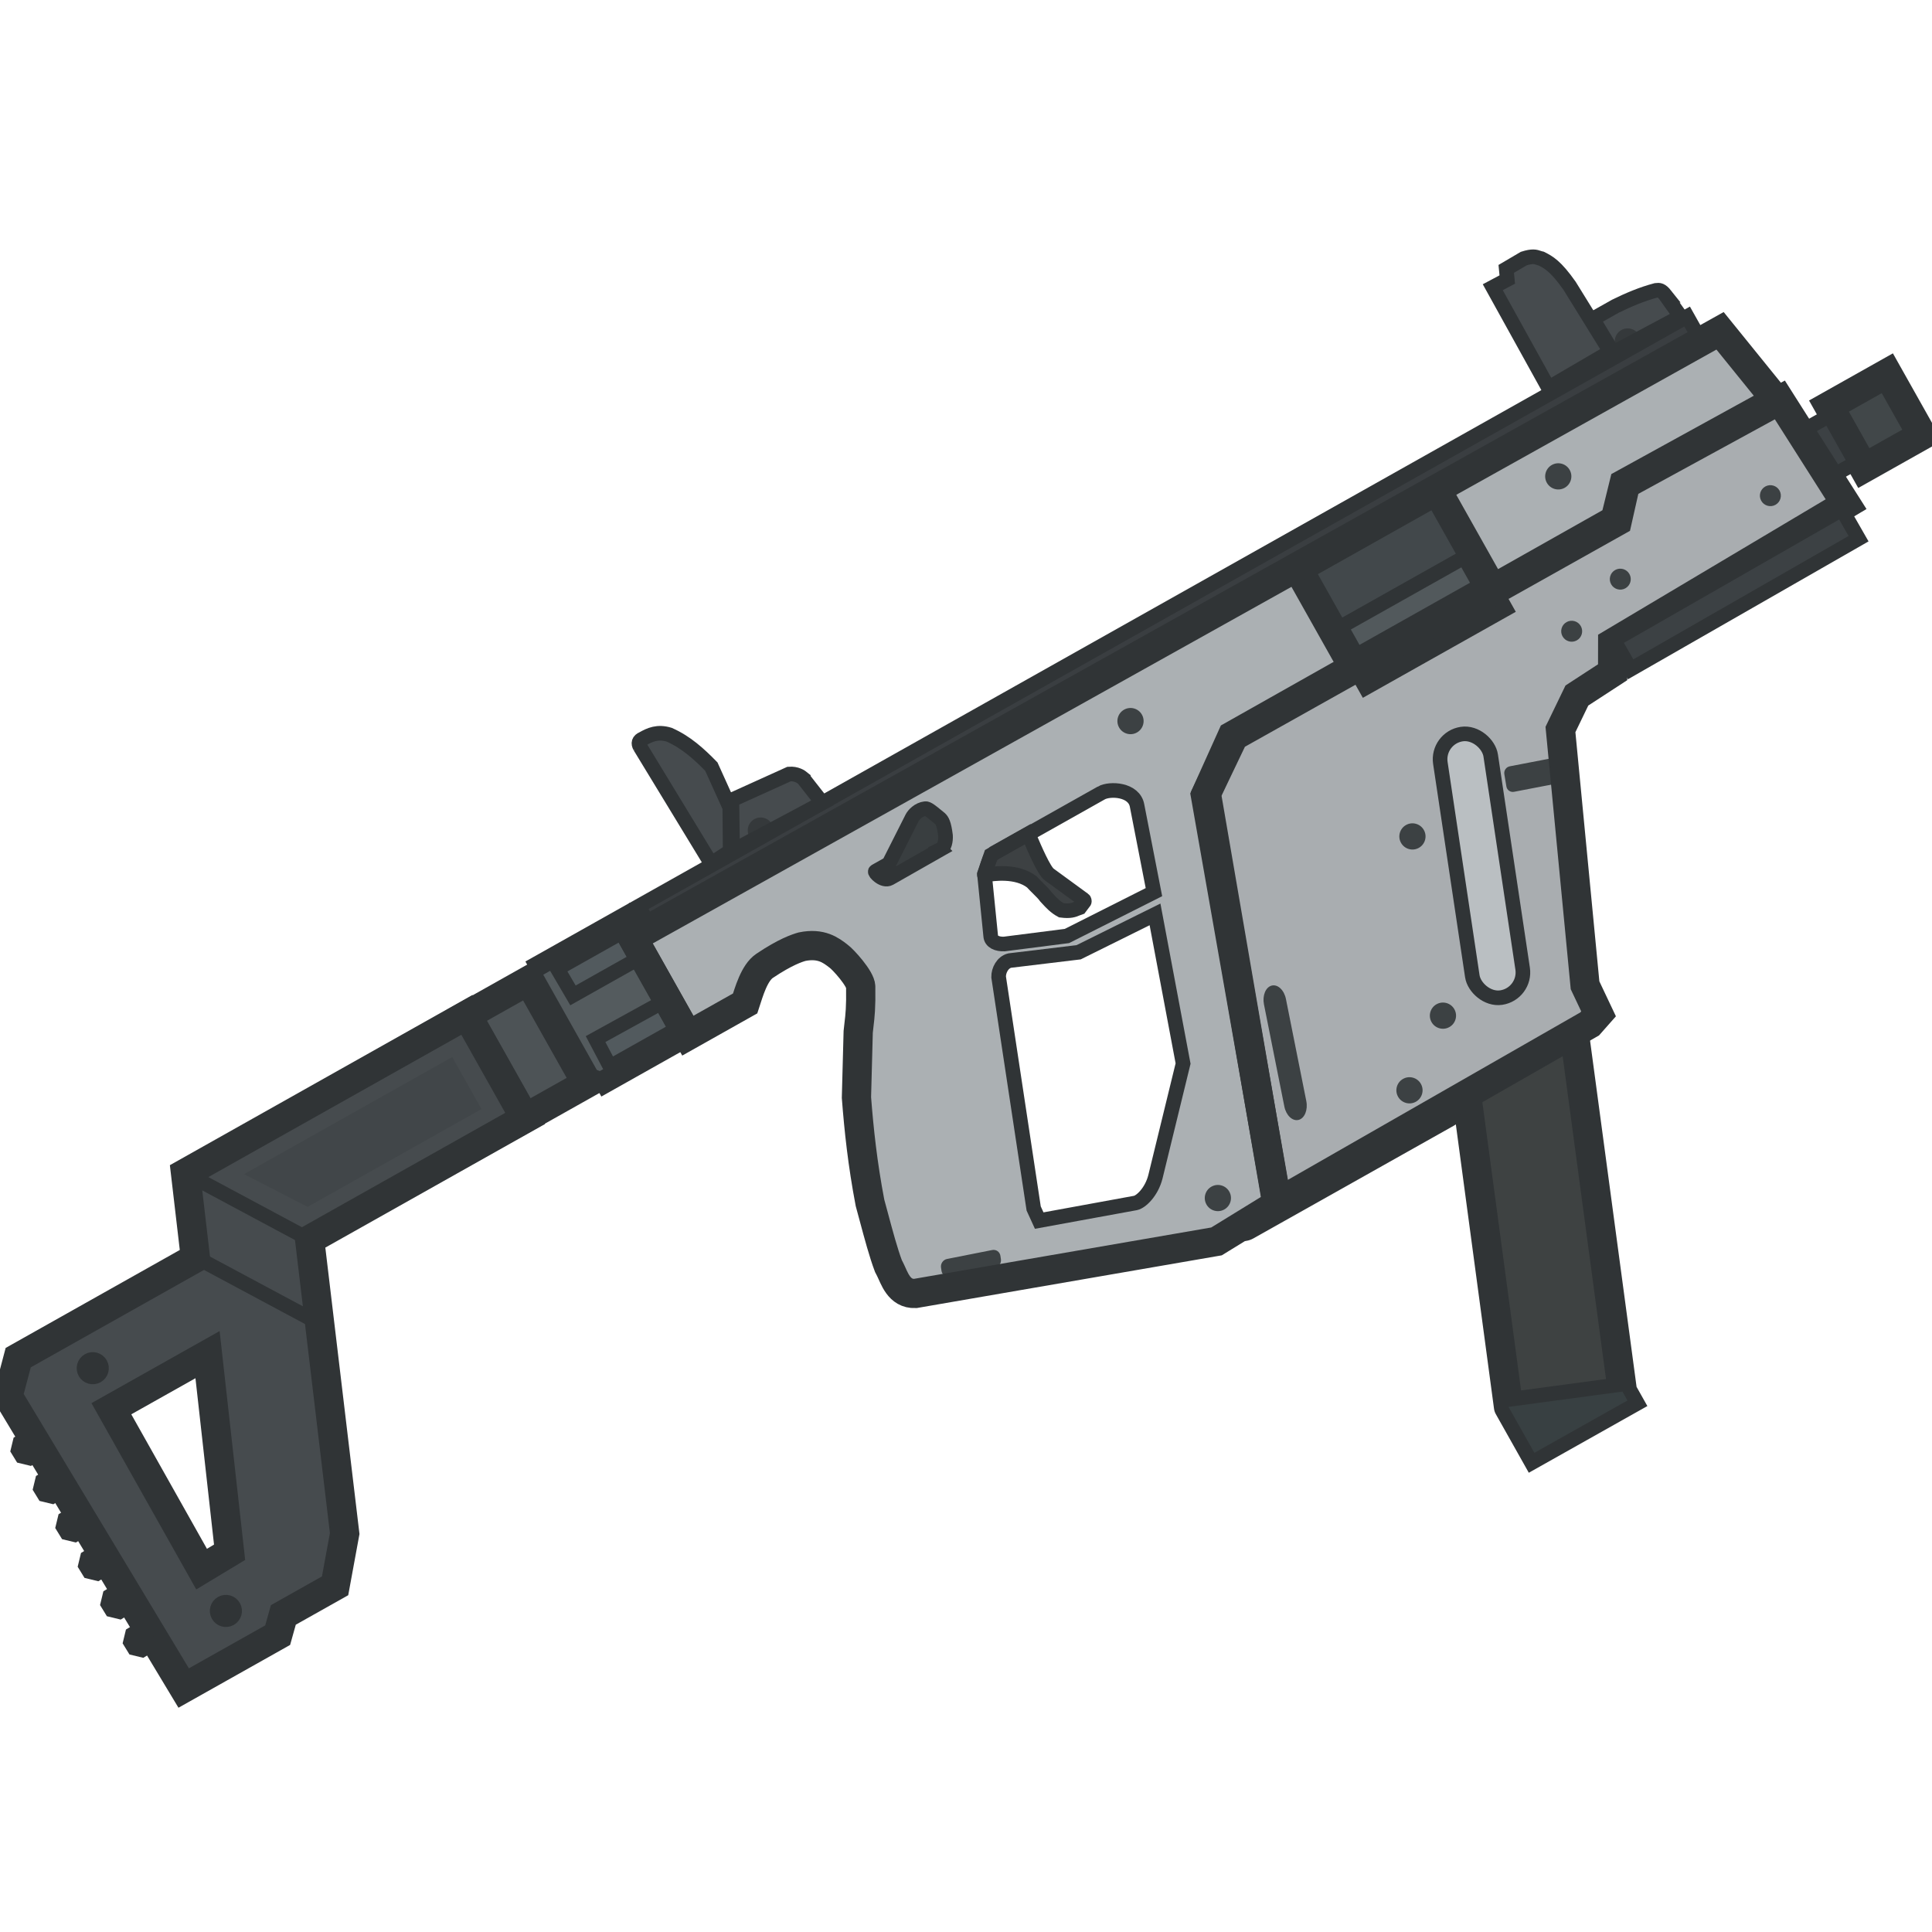 <?xml version="1.0" encoding="UTF-8" standalone="no"?>
<!-- Created with Inkscape (http://www.inkscape.org/) -->

<svg
   width="110"
   height="110"
   viewBox="0 0 29.104 29.104"
   version="1.1"
   id="svg1"
   xml:space="preserve"
   inkscape:version="1.3.2 (1:1.3.2+202311252150+091e20ef0f)"
   sodipodi:docname="vector.svg"
   xmlns:inkscape="http://www.inkscape.org/namespaces/inkscape"
   xmlns:sodipodi="http://sodipodi.sourceforge.net/DTD/sodipodi-0.dtd"
   xmlns="http://www.w3.org/2000/svg"
   xmlns:svg="http://www.w3.org/2000/svg"><sodipodi:namedview
     id="namedview1"
     pagecolor="#ffffff"
     bordercolor="#000000"
     borderopacity="0.25"
     inkscape:showpageshadow="2"
     inkscape:pageopacity="0.0"
     inkscape:pagecheckerboard="0"
     inkscape:deskcolor="#d1d1d1"
     inkscape:document-units="px"
     inkscape:zoom="3.7669401"
     inkscape:cx="43.005728"
     inkscape:cy="69.419739"
     inkscape:window-width="2560"
     inkscape:window-height="1368"
     inkscape:window-x="0"
     inkscape:window-y="0"
     inkscape:window-maximized="1"
     inkscape:current-layer="layer1" /><defs
     id="defs1"><inkscape:path-effect
       effect="fillet_chamfer"
       id="path-effect50"
       is_visible="true"
       lpeversion="1"
       nodesatellites_param="C,0,0,1,0,0,0,1 @ C,0,0,1,0,0,0,1 @ C,0,0,1,0,7.837,0,1 @ C,0,0,1,0,0,0,1 @ C,0,0,1,0,0,0,1 @ C,0,0,1,0,0,0,1 @ C,0,0,1,0,0,0,1 @ C,0,0,1,0,0,0,1 @ C,0,0,1,0,0,0,1 @ C,0,0,1,0,0,0,1 @ C,0,0,1,0,0,0,1 | C,0,0,1,0,0,0,1 @ C,0,0,1,0,0,0,1 @ C,0,0,1,0,0,0,1 @ C,0,0,1,0,0,0,1"
       radius="0"
       unit="px"
       method="auto"
       mode="C"
       chamfer_steps="1"
       flexible="false"
       use_knot_distance="true"
       apply_no_radius="true"
       apply_with_radius="true"
       only_selected="false"
       hide_knots="false" /><style
       id="style1">
      .cls-1 {
        fill: #171717;
      }

      .cls-2 {
        fill: #1a1a1a;
      }

      .cls-3 {
        fill: #505050;
        stroke-width: 1.5px;
      }

      .cls-3, .cls-4, .cls-5, .cls-6, .cls-7 {
        stroke-linecap: round;
        stroke-linejoin: round;
      }

      .cls-3, .cls-4, .cls-5, .cls-7 {
        stroke: #171717;
      }

      .cls-4 {
        fill: #3c3c3c;
      }

      .cls-4, .cls-5, .cls-6, .cls-7 {
        stroke-width: 3px;
      }

      .cls-5 {
        fill: #434343;
      }

      .cls-6 {
        fill: #7d521b;
        stroke: #261a08;
      }

      .cls-7 {
        fill: none;
      }
    </style><inkscape:path-effect
       effect="fillet_chamfer"
       id="path-effect5681"
       is_visible="true"
       lpeversion="1"
       nodesatellites_param="F,0,0,1,0,0.13,0,1 @ F,0,0,1,0,0.403,0,1 @ F,0,0,1,0,0.403,0,1 @ F,0,1,1,0,0.13,0,1"
       unit="px"
       method="auto"
       mode="F"
       radius="0"
       chamfer_steps="1"
       flexible="false"
       use_knot_distance="true"
       apply_no_radius="true"
       apply_with_radius="true"
       only_selected="false"
       hide_knots="false" /><inkscape:path-effect
       effect="fillet_chamfer"
       id="path-effect5679"
       is_visible="true"
       lpeversion="1"
       nodesatellites_param="F,0,0,1,0,0,0,1 @ F,0,0,1,0,0,0,1 @ F,0,0,1,0,0,0,1 @ F,0,0,1,0,0.308,0,1 @ F,0,1,1,0,0.308,0,1 @ F,0,0,1,0,0,0,1"
       unit="px"
       method="auto"
       mode="F"
       radius="0"
       chamfer_steps="1"
       flexible="false"
       use_knot_distance="true"
       apply_no_radius="true"
       apply_with_radius="true"
       only_selected="false"
       hide_knots="false" /><inkscape:path-effect
       effect="fillet_chamfer"
       id="path-effect5009"
       is_visible="true"
       lpeversion="1"
       nodesatellites_param="F,0,1,1,0,0.223,0,1 @ F,0,0,1,0,0.223,0,1 @ F,0,0,1,0,0,0,1 @ F,0,0,1,0,0,0,1"
       unit="px"
       method="auto"
       mode="F"
       radius="0"
       chamfer_steps="1"
       flexible="false"
       use_knot_distance="true"
       apply_no_radius="true"
       apply_with_radius="true"
       only_selected="false"
       hide_knots="false" /><inkscape:path-effect
       effect="fillet_chamfer"
       id="path-effect3009"
       is_visible="true"
       lpeversion="1"
       nodesatellites_param="F,0,0,1,0,0,0,1 @ F,0,1,1,0,0.013,0,1 @ F,0,0,1,0,0.032,0,1 @ F,0,0,1,0,0.032,0,1 @ F,0,0,1,0,0.013,0,1 @ F,0,0,1,0,0,0,1 @ F,0,0,1,0,0,0,1 @ F,0,0,1,0,0,0,1 @ F,0,0,1,0,0,0,1"
       unit="px"
       method="auto"
       mode="F"
       radius="0"
       chamfer_steps="1"
       flexible="false"
       use_knot_distance="true"
       apply_no_radius="true"
       apply_with_radius="true"
       only_selected="false"
       hide_knots="false" /><clipPath
       id="clip0_619_1149"><rect
         width="110"
         height="110"
         fill="#ffffff"
         transform="translate(0.086)"
         id="rect82"
         x="0"
         y="0" /></clipPath></defs><g
     inkscape:label="Layer 1"
     inkscape:groupmode="layer"
     id="layer1"
     transform="translate(-119.82,-78.138)"><g
       style="fill:none"
       id="g1"
       transform="matrix(0.048,-0.027,0.027,0.048,117.311,88.099)"><path
         d="m 405.861,219.865 -29.207,-11.628 -77.297,194.164 29.208,11.627 z"
         fill="#373c3e"
         id="path1-0" /><path
         fill-rule="evenodd"
         clip-rule="evenodd"
         d="m 153.473,203.841 v -30.705 l 340.612,1.085 4.082,24.049 -47.492,-0.457 -6.958,7.411 -120.243,0.142 -14.369,10.586 -37.669,107.081 -19.511,0.755 -78.799,-27.987 c -4.024,-2.057 -2.866,-6.599 -2.758,-9.138 0.014,-0.319 0.028,-0.648 0.036,-0.996 0.584,-3.815 1.849,-8.764 3.113,-13.713 0.328,-1.284 0.656,-2.568 0.972,-3.831 3.464,-10.313 7.146,-18.874 10.892,-26.922 l 9.228,-15.427 c 0.424,-0.612 0.817,-1.149 1.21,-1.687 1.367,-1.871 2.735,-3.743 5.445,-8.748 1.041,-1.921 -0.524,-8.829 -1.209,-10.285 -1.019,-2.396 -2.332,-5.474 -7.41,-7.109 -1.401,-0.333 -4.652,-0.992 -11.495,-0.455 -3.441,0.27 -7.282,4.158 -9.681,6.352 z m 131.131,-2.411 -34.636,-0.003 -4.084,3.63 -6.808,15.578 c -0.749,1.482 0.454,2.928 2.117,3.781 l 16.032,6.505 26.62,1.212 7.564,-22.838 c 1.559,-4.359 -4.144,-7.865 -6.805,-7.865 z m -26.774,34.937 -17.544,-7.262 c -1.917,-0.544 -3.983,0.819 -4.841,2.42 l -22.691,59.893 -0.303,3.63 25.327,8.717 c 1.499,0.466 5.299,-0.484 8.25,-3.572 l 21.781,-23.291 13.313,-39.323 z"
         fill="#e6e7e8"
         id="path14"
         style="fill:#abb0b3;fill-opacity:1" /><path
         d="m 328.565,414.028 77.296,-194.163 -29.207,-11.628 -77.3,194.16 m 29.211,11.631 v 2.791 h -29.211 v -14.422 m 29.211,11.631 -29.211,-11.631"
         stroke="#303436"
         stroke-width="4"
         stroke-miterlimit="3.994"
         stroke-linecap="round"
         id="path3-0"
         style="fill:#3e4242;fill-opacity:1;stroke-width:8;stroke-dasharray:none" /><path
         d="m 370.049,321.981 -98.614,0.749 38.123,-107.082 14.218,-9.981 120.243,0.16 6.958,-7.713 48.097,0.609 1.812,33.729 -74.263,1.809 -3.933,6.957 -11.646,0.755 -8.471,5.898 -28.439,64.279 -0.606,8.621 z"
         fill="#e6e7e8"
         id="path13"
         style="fill:#a9adb0;fill-opacity:1" /><path
         d="m 361.573,174.31 43.635,0.003 -0.002,30.801 -1.497,-1e-4 -10e-4,4.706 -39.999,-0.003 10e-4,-4.706 -2.139,-2e-4 z"
         fill="#3c4144"
         stroke="#303436"
         stroke-width="8"
         stroke-miterlimit="3.994"
         stroke-linecap="round"
         id="path44-1"
         style="fill:#42484b;fill-opacity:1" /><path
         d="m 299.354,402.397 29.211,11.631 v 2.791 h -29.211 z"
         fill="#323739"
         id="path2-1"
         style="fill:#384042;fill-opacity:1;stroke-width:8;stroke-dasharray:none" /><path
         d="m 215.482,158.041 1.283,8.342 -27.807,-0.644 6.632,-12.192 17.112,1.499 c 1.828,0.848 2.488,2.225 2.78,2.995 z"
         fill="#464b4e"
         id="path4-5" /><path
         d="m 198.363,168.192 c 1.947,2e-4 3.526,-1.578 3.526,-3.526 0,-1.947 -1.578,-3.526 -3.526,-3.526 -1.947,-1e-4 -3.526,1.578 -3.526,3.526 0,1.947 1.578,3.526 3.526,3.526 z"
         fill="#35393b"
         id="path5-9" /><path
         d="m 485.843,158.414 0.756,7.109 -20.948,-0.455 -0.301,-10.739 7.108,5e-4 c 3.994,0.219 7.946,0.665 11.798,1.665 0.823,0.34 1.295,0.588 1.587,2.42 z"
         fill="#464b4e"
         id="path6-9" /><path
         d="m 470.661,167.858 c 1.947,2e-4 3.526,-1.578 3.526,-3.526 0,-1.947 -1.578,-3.526 -3.526,-3.526 -1.947,-1e-4 -3.526,1.578 -3.526,3.526 0,1.947 1.578,3.526 3.526,3.526 z"
         fill="#35393b"
         id="path7-1" /><path
         d="m 324.004,324.43 -62.806,-0.005 c -1.08,0 -1.955,0.357 -1.955,0.797 0,0.441 0.875,0.798 1.955,0.798 l 62.806,0.005 c 1.08,0 1.955,-0.357 1.955,-0.798 0,-0.44 -0.875,-0.797 -1.955,-0.797 z"
         fill="#3c4144"
         stroke="#303436"
         stroke-width="4"
         stroke-miterlimit="3.994"
         stroke-linecap="round"
         id="path8-6" /><path
         d="m 528.274,206.774 -18.316,-10e-4 -0.001,19.45 18.315,10e-4 z"
         fill="#373c3e"
         stroke="#303436"
         stroke-width="4"
         stroke-miterlimit="3.994"
         stroke-linecap="round"
         id="path9-1"
         style="fill:#414749;fill-opacity:1;stroke-width:8;stroke-dasharray:none" /><path
         d="m 261.552,202.684 c 0.08,-0.739 0.134,-1.23 0.129,-1.325 l -10.802,-8e-4 c -1.025,0.074 -2.49,1.465 -3.955,2.855 -0.396,0.376 -0.791,0.751 -1.179,1.101 -0.023,0.011 0.126,0.067 0.406,0.171 1.659,0.616 7.904,2.936 9.968,7.851 0.166,0.761 0.397,1.563 0.621,2.341 0.325,1.132 0.636,2.213 0.713,3.045 0.05,0.208 0.098,0.415 0.147,0.622 0.367,1.568 0.728,3.113 1.727,4.688 1.973,1.476 2.986,1.59 3.998,1.704 0.266,0.03 0.531,0.06 0.814,0.115 l 1.823,-0.799 c 0.125,-0.089 0.214,-0.401 0.143,-0.525 l -4.853,-10.655 c -0.751,-1.594 -0.017,-8.293 0.3,-11.188 z"
         fill="#35393b"
         stroke="#303436"
         stroke-width="4"
         stroke-miterlimit="3.994"
         id="path10-9"
         style="fill:#3d4143;fill-opacity:1" /><path
         d="m 508.708,209.117 -9.334,-7e-4 -0.001,14.759 9.334,7e-4 z"
         fill="#3c4144"
         stroke="#303436"
         stroke-width="4"
         stroke-miterlimit="3.994"
         stroke-linecap="round"
         id="path11" /><path
         d="m 488.151,166.403 -329.06,-0.025 v 6.756 l 329.06,0.025 z"
         fill="#3a3e41"
         stroke="#303436"
         stroke-width="4"
         stroke-miterlimit="3.994"
         stroke-linecap="round"
         id="path12" /><path
         d="m 396.493,253.499 -10.937,-3.648 c -0.956,-0.318 -2.009,0.191 -2.352,1.139 l -1.164,3.216 c -0.343,0.947 0.154,1.974 1.109,2.292 l 10.937,3.648 c 0.956,0.318 2.009,-0.191 2.352,-1.139 l 1.164,-3.216 c 0.343,-0.947 -0.154,-1.974 -1.109,-2.292 z"
         fill="#3c4143"
         id="path15" /><path
         d="m 292.156,302.364 8.829,-27.058 c 0.772,-2.365 0.062,-4.649 -1.586,-5.103 -1.648,-0.454 -3.609,1.095 -4.38,3.46 l -8.829,27.058 c -0.772,2.364 -0.062,4.649 1.586,5.103 1.648,0.453 3.609,-1.096 4.38,-3.46 z"
         fill="#3c4143"
         id="path16" /><path
         d="m 352.945,257.097 c 1.979,0 3.583,-1.604 3.584,-3.583 0,-1.979 -1.604,-3.583 -3.583,-3.583 -1.979,0 -3.583,1.604 -3.584,3.583 0,1.979 1.604,3.583 3.583,3.583 z"
         fill="#3c4143"
         id="path17" /><path
         d="m 336.184,303.917 c 1.979,0.001 3.584,-1.604 3.584,-3.582 0,-1.979 -1.604,-3.584 -3.583,-3.584 -1.979,0 -3.583,1.604 -3.583,3.583 0,1.979 1.604,3.583 3.582,3.583 z"
         fill="#3c4143"
         id="path18" /><path
         d="m 318.194,317.224 c 1.979,0 3.583,-1.604 3.583,-3.583 0,-1.979 -1.604,-3.583 -3.583,-3.583 -1.979,0 -3.583,1.604 -3.583,3.583 0,1.979 1.604,3.583 3.583,3.583 z"
         fill="#3c4143"
         id="path19" /><path
         d="m 258.065,317.218 c 1.979,0 3.584,-1.604 3.584,-3.583 0,-1.979 -1.604,-3.583 -3.583,-3.583 -1.979,0 -3.583,1.604 -3.583,3.583 -0.001,1.979 1.603,3.583 3.582,3.583 z"
         fill="#3c4143"
         id="path20" /><path
         d="m 301.2,191.79 c 1.979,2e-4 3.583,-1.604 3.583,-3.583 0,-1.979 -1.604,-3.583 -3.583,-3.583 -1.979,-2e-4 -3.583,1.604 -3.583,3.583 0,1.979 1.604,3.583 3.583,3.583 z"
         fill="#3c4143"
         id="path21" /><path
         d="m 435.997,190.814 c 1.978,1e-4 3.583,-1.604 3.583,-3.583 0,-1.979 -1.604,-3.583 -3.583,-3.583 -1.979,-1e-4 -3.583,1.604 -3.583,3.583 0,1.979 1.604,3.583 3.583,3.583 z"
         fill="#3c4143"
         id="path22" /><path
         d="m 418.426,228.816 c 1.583,0 2.866,-1.283 2.866,-2.866 0,-1.583 -1.283,-2.867 -2.866,-2.867 -1.583,-1e-4 -2.867,1.283 -2.867,2.866 0,1.584 1.283,2.867 2.867,2.867 z"
         fill="#3c4143"
         id="path23" /><path
         d="m 197.293,295.762 -11.953,-3.924 c -1.044,-0.342 -2.208,0.212 -2.6,1.24 l -0.333,0.874 c -0.391,1.027 0.138,2.138 1.182,2.48 l 11.953,3.923 c 1.044,0.343 2.208,-0.212 2.6,-1.239 l 0.333,-0.874 c 0.391,-1.027 -0.138,-2.138 -1.182,-2.48 z"
         fill="#3c4143"
         id="path24" /><path
         d="m 436.998,222.918 c 1.583,1e-4 2.866,-1.283 2.866,-2.866 10e-4,-1.583 -1.283,-2.867 -2.866,-2.867 -1.583,-10e-5 -2.866,1.283 -2.866,2.866 -10e-4,1.583 1.283,2.867 2.866,2.867 z"
         fill="#3c4143"
         id="path25" /><path
         d="m 483.977,223.14 c 1.583,1e-4 2.867,-1.283 2.867,-2.866 0,-1.583 -1.283,-2.866 -2.866,-2.867 -1.583,-10e-5 -2.867,1.283 -2.867,2.866 0,1.583 1.283,2.866 2.866,2.867 z"
         fill="#3c4143"
         id="path26" /><path
         d="m 238.689,193.316 -15.991,0.076 c -2.021,0.001 -2.943,-3.579 -2.455,-3.577 h 4.238 l 11.718,-7.856 c 0.753,-0.483 2.604,-1.125 4.345,-0.386 0.569,0.218 1.086,1.552 1.75,3.269 0.132,0.339 0.269,0.694 0.413,1.057 0.221,0.727 0.321,1.666 -0.968,4.805 -0.635,1.29 -1.776,2.687 -3.05,2.611 z"
         fill="#393e40"
         stroke="#303436"
         stroke-width="4"
         stroke-miterlimit="3.994"
         id="path27" /><path
         d="m 180.833,128.52 1.281,37.432 6.203,-0.427 5.776,-10.48 1.071,-12.192 c -1.238,-4.65 -2.743,-9.21 -5.775,-13.262 -2.281,-2.378 -4.563,-2.569 -6.844,-2.567 -1.206,-0.136 -1.715,0.424 -1.712,1.497 z"
         fill="#464b4e"
         stroke="#303436"
         stroke-width="4"
         stroke-miterlimit="3.994"
         id="path29" /><path
         d="m 465.101,163.836 0.107,0.642 -19.679,0.319 0.217,-31.443 4.491,0.107 1.177,-2.674 5.562,-0.107 c 2.464,0.513 3.04,1.157 3.62,1.806 0.17,0.189 0.34,0.379 0.557,0.566 1.252,1.854 2.429,3.703 3.094,10.249 z"
         fill="#464b4e"
         stroke="#303436"
         stroke-width="4"
         stroke-miterlimit="3.994"
         id="path30" /><rect
         x="430.565"
         y="85.714"
         width="13.92"
         height="72.882"
         rx="6.96"
         transform="rotate(20.835)"
         fill="#cfd2d4"
         stroke="#303436"
         stroke-width="4"
         stroke-miterlimit="3.994"
         id="rect30"
         style="fill:#babfc2;fill-opacity:1"
         ry="6.96" /><path
         d="m 370.049,321.981 -98.614,0.749 38.123,-107.082 14.218,-9.981 120.243,0.16 6.958,-7.713 48.097,0.609 1.812,33.729 -74.263,1.809 -3.933,6.957 -11.646,0.755 -8.471,5.898 -28.439,64.279 -0.606,8.621 z"
         stroke="#303436"
         stroke-width="8"
         stroke-miterlimit="3.994"
         id="path31" /><path
         d="m 153.473,168.378 -24.771,-0.002 -0.003,34.383 24.771,0.002 z"
         fill="#3d4245"
         stroke="#303436"
         stroke-width="8"
         stroke-miterlimit="3.994"
         stroke-linecap="round"
         id="path35"
         style="fill:#525a5e;fill-opacity:1" /><path
         d="m 126.785,202.481 -1.601,-1.986 0.002,-32.578 6.122,5e-4 0.188,10.92 20.062,10e-4 0.093,13.627 -20.627,-0.182 -0.283,10.198 z"
         fill="#545b5e"
         stroke="#303436"
         stroke-width="8"
         stroke-miterlimit="3.994"
         id="path36-2"
         style="stroke-width:4;stroke-dasharray:none" /><path
         d="m 122.928,169.356 -19.426,-0.002 -0.003,32.301 19.427,10e-4 z"
         fill="#464b4e"
         stroke="#303436"
         stroke-width="8"
         stroke-miterlimit="3.994"
         stroke-linecap="round"
         id="path37"
         style="fill:#4d5356;fill-opacity:1" /><path
         d="m 215.482,158.041 1.283,8.342 -27.807,-0.644 6.632,-12.192 17.112,1.499 c 1.828,0.848 2.488,2.225 2.78,2.995 z"
         stroke="#303436"
         stroke-width="4"
         stroke-miterlimit="3.994"
         id="path42-8" /><path
         d="m 485.843,158.414 0.756,7.109 -20.948,-0.455 -0.301,-10.739 7.108,5e-4 c 3.994,0.219 7.946,0.665 11.798,1.665 0.823,0.34 1.295,0.588 1.587,2.42 z"
         stroke="#303436"
         stroke-width="4"
         stroke-miterlimit="3.994"
         id="path43-7" /><path
         d="m 402.681,193.924 -38.666,-0.003 -10e-4,8.827 38.667,0.003 z"
         fill="#52595c"
         stroke="#303436"
         stroke-width="4"
         stroke-miterlimit="3.994"
         stroke-linecap="round"
         id="path45-5" /><path
         d="m 153.473,203.841 v -30.705 l 340.612,1.085 4.082,24.049 -47.492,-0.457 -6.958,7.411 -120.243,0.142 -14.369,10.586 -37.669,107.081 -19.511,0.755 -78.799,-27.987 c -4.024,-2.057 -2.866,-6.599 -2.758,-9.138 0.014,-0.319 0.028,-0.648 0.036,-0.996 0.584,-3.815 1.849,-8.764 3.113,-13.713 0.328,-1.284 0.656,-2.568 0.972,-3.831 3.464,-10.313 7.146,-18.874 10.892,-26.922 l 9.228,-15.427 c 0.424,-0.612 0.817,-1.149 1.21,-1.687 v 0 c 1.367,-1.871 2.735,-3.743 5.445,-8.748 1.041,-1.921 -0.524,-8.829 -1.209,-10.285 -1.019,-2.396 -2.332,-5.474 -7.41,-7.109 -1.401,-0.333 -4.652,-0.992 -11.495,-0.455 -3.441,0.27 -7.282,4.158 -9.681,6.352 z"
         stroke="#303436"
         stroke-width="8"
         stroke-miterlimit="3.994"
         id="path46-9" /><path
         d="m 284.603,201.429 -34.636,-0.003 -4.084,3.63 -6.807,15.578 c -0.749,1.482 0.454,2.928 2.117,3.781 l 16.032,6.505 26.62,1.212 7.564,-22.838 c 1.558,-4.359 -4.145,-7.865 -6.806,-7.865 z"
         stroke="#303436"
         stroke-width="4"
         stroke-miterlimit="3.994"
         id="path47" /><path
         d="m 257.83,236.366 -17.545,-7.261 c -1.917,-0.545 -3.982,0.818 -4.84,2.419 l -22.692,59.893 -0.302,3.63 25.327,8.717 c 1.499,0.466 5.299,-0.484 8.249,-3.572 l 21.782,-23.291 13.313,-39.323 z"
         stroke="#303436"
         stroke-width="4"
         stroke-miterlimit="3.994"
         id="path48" /><path
         d="m 499.158,233.169 -71.859,0.573 0.073,9.19 71.859,-0.574 z"
         fill="#3c4144"
         stroke="#303436"
         stroke-width="4"
         stroke-miterlimit="3.994"
         stroke-linecap="round"
         id="path28"
         style="stroke-width:4;stroke-dasharray:none" /><path
         id="path49"
         style="fill:#464b4e;fill-opacity:1;stroke:#303436;stroke-width:8;stroke-linecap:square;stroke-dasharray:none;stroke-opacity:1"
         d="M 84.605,44.549 75.594,66.096 H 19.975 l -7.606,7.834 2.747,93.12 h 29.5 l 4.061,-4.061 h 16.242 l 9.299,-11.173 31.063,-74.771 h 67.633 V 44.549 Z M 35.334,90.77 h 30.18 l -21.244,50.07 -8.936,0.27 z"
         sodipodi:nodetypes="ccccccccccccccccc"
         inkscape:path-effect="#path-effect50"
         inkscape:original-d="M 84.605469,44.548828 75.594382,66.096436 H 12.138211 l 2.978516,100.953124 h 29.5 l 4.060547,-4.06054 h 16.241858 l 9.298888,-11.173 31.06323,-74.771098 h 67.63281 V 44.548828 Z M 35.333945,90.770025 h 30.179784 l -21.244237,50.070325 -8.935547,0.26953 z"
         transform="translate(-69.316,124.708)" /><path
         d="m -32.984,206.184 c 1.583,2e-4 2.867,-1.283 2.867,-2.866 1.01e-4,-1.583 -1.283,-2.867 -2.866,-2.867 -1.583,-1e-4 -2.867,1.283 -2.867,2.866 -1e-4,1.583 1.283,2.866 2.866,2.867 z"
         fill="#303436"
         stroke="#303436"
         stroke-width="3.054"
         stroke-miterlimit="3.994"
         stroke-linecap="round"
         id="path39-8" /><path
         d="m -33.797,281.908 c 1.583,2e-4 2.867,-1.283 2.867,-2.866 1.01e-4,-1.583 -1.283,-2.867 -2.866,-2.867 -1.583,-10e-5 -2.867,1.283 -2.867,2.866 -10e-5,1.583 1.283,2.866 2.866,2.867 z"
         fill="#303436"
         stroke="#303436"
         stroke-width="3.054"
         stroke-miterlimit="3.994"
         stroke-linecap="round"
         id="path39-8-3" /><rect
         style="fill:#ff0000;fill-opacity:1;stroke:#303436;stroke-width:5.498;stroke-linecap:square;stroke-linejoin:bevel;stroke-dasharray:none;stroke-opacity:1"
         id="rect52-92"
         width="2.633"
         height="3.58"
         x="-69.108"
         y="209.868"
         transform="matrix(0.999,-0.034,0.038,0.999,0,0)"
         inkscape:transform-center-y="1.9287793"
         inkscape:transform-center-x="-1.3911383" /><rect
         style="fill:#ff0000;fill-opacity:1;stroke:#303436;stroke-width:5.498;stroke-linecap:square;stroke-linejoin:bevel;stroke-dasharray:none;stroke-opacity:1"
         id="rect52-0"
         width="2.633"
         height="3.58"
         x="-69.375"
         y="222.009"
         transform="matrix(0.999,-0.034,0.038,0.999,0,0)"
         inkscape:transform-center-y="1.9287793"
         inkscape:transform-center-x="-1.3911383" /><rect
         style="fill:#ff0000;fill-opacity:1;stroke:#303436;stroke-width:5.498;stroke-linecap:square;stroke-linejoin:bevel;stroke-dasharray:none;stroke-opacity:1"
         id="rect52-3"
         width="2.633"
         height="3.58"
         x="-69.583"
         y="234.16"
         transform="matrix(0.999,-0.034,0.038,0.999,0,0)"
         inkscape:transform-center-y="1.9287793"
         inkscape:transform-center-x="-1.3911383" /><rect
         style="fill:#ff0000;fill-opacity:1;stroke:#303436;stroke-width:5.498;stroke-linecap:square;stroke-linejoin:bevel;stroke-dasharray:none;stroke-opacity:1"
         id="rect52-9"
         width="2.633"
         height="3.58"
         x="-69.895"
         y="246.406"
         transform="matrix(0.999,-0.034,0.038,0.999,0,0)"
         inkscape:transform-center-y="1.9287793"
         inkscape:transform-center-x="-1.3911383" /><rect
         style="fill:#ff0000;fill-opacity:1;stroke:#303436;stroke-width:5.498;stroke-linecap:square;stroke-linejoin:bevel;stroke-dasharray:none;stroke-opacity:1"
         id="rect52-0-9"
         width="2.633"
         height="3.58"
         x="-70.161"
         y="258.548"
         transform="matrix(0.999,-0.034,0.038,0.999,0,0)"
         inkscape:transform-center-y="1.9287793"
         inkscape:transform-center-x="-1.3911383" /><rect
         style="fill:#ff0000;fill-opacity:1;stroke:#303436;stroke-width:5.498;stroke-linecap:square;stroke-linejoin:bevel;stroke-dasharray:none;stroke-opacity:1"
         id="rect52-3-9"
         width="2.633"
         height="3.58"
         x="-70.37"
         y="270.698"
         transform="matrix(0.999,-0.034,0.038,0.999,0,0)"
         inkscape:transform-center-y="1.9287793"
         inkscape:transform-center-x="-1.3911383" /><path
         style="fill:#ff0000;fill-opacity:1;stroke:#303436;stroke-width:4;stroke-linecap:butt;stroke-linejoin:bevel;stroke-dasharray:none;stroke-opacity:1"
         d="m 15.29,169.257 20.676,32.496"
         id="path52" /><path
         style="fill:#ff0000;fill-opacity:1;stroke:#303436;stroke-width:4;stroke-linecap:butt;stroke-linejoin:bevel;stroke-dasharray:none;stroke-opacity:1"
         d="M 5.773,189.605 26.449,222.101"
         id="path52-2" /><path
         style="fill:#414649;fill-opacity:1;stroke:none;stroke-width:8;stroke-linecap:butt;stroke-linejoin:bevel;stroke-dasharray:none;stroke-opacity:1"
         d="M 39.878,193.671 H 94.436 V 177.339 H 29.11 Z"
         id="path53" /></g></g></svg>
